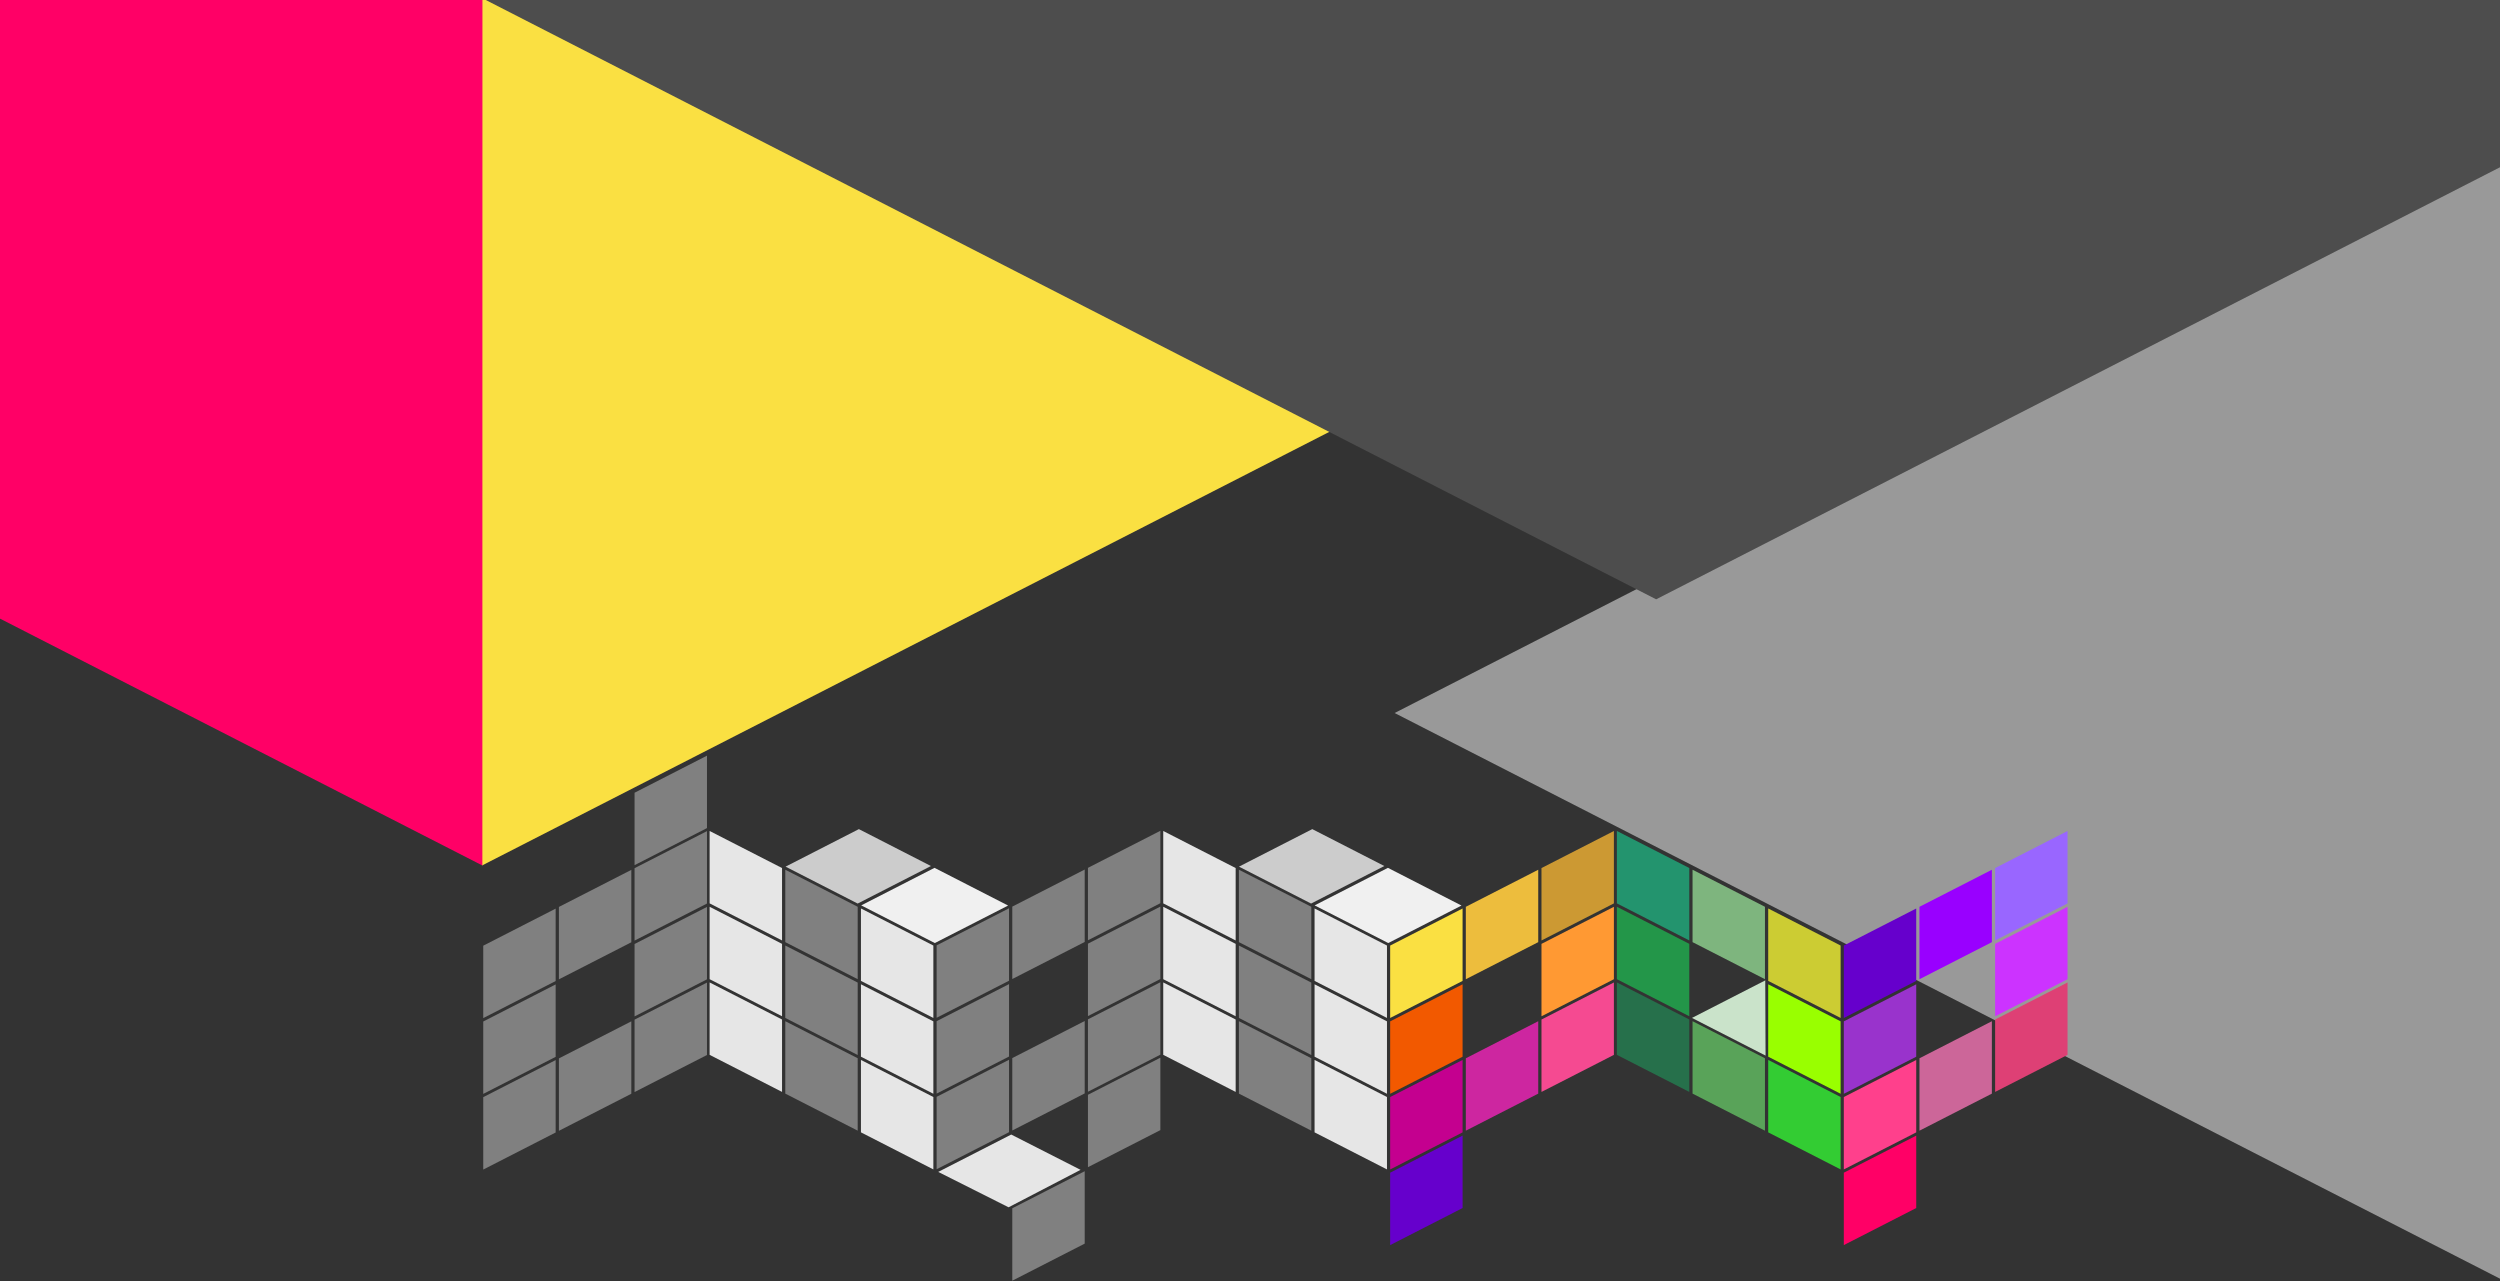 <?xml version="1.0" encoding="UTF-8"?>
<!DOCTYPE svg PUBLIC "-//W3C//DTD SVG 1.1//EN" "http://www.w3.org/Graphics/SVG/1.1/DTD/svg11.dtd">
<!-- Creator: CorelDRAW 2017 -->
<svg xmlns="http://www.w3.org/2000/svg" xml:space="preserve" width="421.843mm" height="216.195mm" version="1.1" style="shape-rendering:geometricPrecision; text-rendering:geometricPrecision; image-rendering:optimizeQuality; fill-rule:evenodd; clip-rule:evenodd"
viewBox="0 0 43654.94 22373.16"
 xmlns:xlink="http://www.w3.org/1999/xlink">
 <rect x="0" y="0" width="43654.94" height="22373.16" fill="#333333" stroke="none"/>
 <defs>
  <style type="text/css">
   <![CDATA[
    .fil32 {fill:none}
    .fil13 {fill:#23946E}
    .fil14 {fill:#239649}
    .fil15 {fill:#26704B}
    .fil20 {fill:#33CC33}
    .fil31 {fill:#4D4D4D}
    .fil17 {fill:#59A359}
    .fil12 {fill:#6600CC}
    .fil16 {fill:#7EB57E}
    .fil2 {fill:gray}
    .fil24 {fill:#9900FF}
    .fil26 {fill:#9933CC}
    .fil21 {fill:#9966FF}
    .fil1 {fill:#999999}
    .fil19 {fill:#99FF00}
    .fil30 {fill:#CAE3CA}
    .fil22 {fill:#CC33FF}
    .fil25 {fill:#CC6699}
    .fil5 {fill:#CC9933}
    .fil18 {fill:#CCCC33}
    .fil4 {fill:#CCCCCC}
    .fil23 {fill:#DE4075}
    .fil3 {fill:#E6E6E6}
    .fil29 {fill:#F0F0F0}
    .fil28 {fill:#FF0066}
    .fil27 {fill:#FF408C}
    .fil6 {fill:#FF9933}
    .fil0 {fill:#FAE042}
    .fil8 {fill:#EDBD3D}
    .fil10 {fill:#F25900}
    .fil7 {fill:#F54A91}
    .fil9 {fill:#CD26A0}
    .fil11 {fill:#C4008F}
   ]]>
  </style>
   <clipPath id="id0">
    <path d="M-0 0l43654.94 0 0 22373.16 -43654.94 0 0 -22373.16z"/>
   </clipPath>
 </defs>
 <g id="Capa_x0020_1">
  <g>
  </g>
  <g style="clip-path:url(#id0)">
   <g>
    <polygon class="fil0" points="8414.1,-5639.87 8415.85,15113.57 28686.52,4739.99 "/>
    <polygon class="fil1" points="54528.42,-2999.92 54525.82,27891.77 24352.75,12450.59 "/>
    <rect class="fil2" transform="matrix(-0.338 0.173 -0 0.338 12345.2 14512.9)" width="3740.87" height="3740.87"/>
    <rect class="fil2" transform="matrix(-0.338 0.173 -0 0.338 12345.2 15836.7)" width="3740.87" height="3740.87"/>
    <rect class="fil2" transform="matrix(-0.338 0.173 -0 0.338 12345.2 17157.8)" width="3740.87" height="3740.87"/>
    <rect class="fil2" transform="matrix(-0.338 0.173 -0 0.338 11024.1 15189.5)" width="3740.87" height="3740.87"/>
    <rect class="fil2" transform="matrix(-0.338 0.173 -0 0.338 11024.1 17834.5)" width="3740.87" height="3740.87"/>
    <rect class="fil2" transform="matrix(-0.338 0.173 -0 0.338 9702.94 15866.2)" width="3740.87" height="3740.87"/>
    <rect class="fil2" transform="matrix(-0.338 0.173 -0 0.338 9702.94 17190)" width="3740.87" height="3740.87"/>
    <rect class="fil2" transform="matrix(-0.338 0.173 -0 0.338 9702.94 18511.1)" width="3740.87" height="3740.87"/>
    <rect class="fil2" transform="matrix(-0.338 0.173 -0 0.338 12345.2 13195.5)" width="3740.87" height="3740.87"/>
    <rect class="fil3" transform="matrix(0.338 0.173 -0 0.338 12391.5 14510.5)" width="3740.87" height="3740.87"/>
    <rect class="fil3" transform="matrix(0.338 0.173 -0 0.338 12391.5 15834.3)" width="3740.87" height="3740.87"/>
    <rect class="fil3" transform="matrix(0.338 0.173 -0 0.338 12391.5 17155.4)" width="3740.87" height="3740.87"/>
    <rect class="fil2" transform="matrix(0.338 0.173 -0 0.338 13712.7 15187.1)" width="3740.87" height="3740.87"/>
    <rect class="fil2" transform="matrix(0.338 0.173 -0 0.338 13712.7 16510.9)" width="3740.87" height="3740.87"/>
    <rect class="fil2" transform="matrix(0.338 0.173 -0 0.338 13712.7 17832.1)" width="3740.87" height="3740.87"/>
    <rect class="fil3" transform="matrix(0.338 0.173 -0 0.338 15033.8 15863.8)" width="3740.87" height="3740.87"/>
    <rect class="fil3" transform="matrix(0.338 0.173 -0 0.338 15033.8 17187.6)" width="3740.87" height="3740.87"/>
    <rect class="fil3" transform="matrix(0.338 0.173 -0 0.338 15033.8 18508.7)" width="3740.87" height="3740.87"/>
    <rect class="fil2" transform="matrix(-0.338 0.173 -0 0.338 20262.1 14507.2)" width="3740.87" height="3740.87"/>
    <rect class="fil2" transform="matrix(-0.338 0.173 -0 0.338 20262.1 15831)" width="3740.87" height="3740.87"/>
    <rect class="fil2" transform="matrix(-0.338 0.173 -0 0.338 20262.1 17152.2)" width="3740.87" height="3740.87"/>
    <rect class="fil2" transform="matrix(-0.338 0.173 -0 0.338 18940.9 15183.9)" width="3740.87" height="3740.87"/>
    <rect class="fil2" transform="matrix(-0.338 0.173 -0 0.338 18940.9 17828.8)" width="3740.87" height="3740.87"/>
    <rect class="fil2" transform="matrix(-0.338 0.173 -0 0.338 17619.8 15860.6)" width="3740.87" height="3740.87"/>
    <rect class="fil2" transform="matrix(-0.338 0.173 -0 0.338 17619.8 17184.4)" width="3740.87" height="3740.87"/>
    <rect class="fil2" transform="matrix(-0.338 0.173 -0 0.338 17619.8 18505.5)" width="3740.87" height="3740.87"/>
    <rect class="fil2" transform="matrix(-0.338 0.173 -0 0.338 18940.9 20451.7)" width="3740.87" height="3740.87"/>
    <rect class="fil2" transform="matrix(-0.338 0.173 -0 0.338 20262.1 18469.6)" width="3740.87" height="3740.87"/>
    <rect class="fil3" transform="matrix(0.338 0.173 -0 0.338 20312.6 14510.5)" width="3740.87" height="3740.87"/>
    <rect class="fil3" transform="matrix(0.338 0.173 -0 0.338 20312.6 15834.3)" width="3740.87" height="3740.87"/>
    <rect class="fil3" transform="matrix(0.338 0.173 -0 0.338 20312.6 17155.4)" width="3740.87" height="3740.87"/>
    <rect class="fil2" transform="matrix(0.338 0.173 -0 0.338 21633.7 15187.1)" width="3740.87" height="3740.87"/>
    <rect class="fil2" transform="matrix(0.338 0.173 -0 0.338 21633.7 16510.9)" width="3740.87" height="3740.87"/>
    <rect class="fil2" transform="matrix(0.338 0.173 -0 0.338 21633.7 17832.1)" width="3740.87" height="3740.87"/>
    <rect class="fil3" transform="matrix(0.338 0.173 -0 0.338 22954.9 15863.8)" width="3740.87" height="3740.87"/>
    <rect class="fil3" transform="matrix(0.338 0.173 -0 0.338 22954.9 17187.6)" width="3740.87" height="3740.87"/>
    <rect class="fil3" transform="matrix(0.338 0.173 -0 0.338 22954.9 18508.7)" width="3740.87" height="3740.87"/>
    <polygon class="fil4" points="21634.81,15133.28 22914.98,14478.01 24173.33,15122.55 22894.06,15777.83 "/>
    <rect class="fil5" transform="matrix(-0.338 0.173 -0 0.338 28181.8 14510.8)" width="3740.87" height="3740.87"/>
    <rect class="fil6" transform="matrix(-0.338 0.173 -0 0.338 28181.8 15834.6)" width="3740.87" height="3740.87"/>
    <rect class="fil7" transform="matrix(-0.338 0.173 -0 0.338 28181.8 17155.7)" width="3740.87" height="3740.87"/>
    <rect class="fil8" transform="matrix(-0.338 0.173 -0 0.338 26860.6 15187.4)" width="3740.87" height="3740.87"/>
    <rect class="fil9" transform="matrix(-0.338 0.173 -0 0.338 26860.6 17832.4)" width="3740.87" height="3740.87"/>
    <rect class="fil0" transform="matrix(-0.338 0.173 -0 0.338 25539.5 15864.1)" width="3740.87" height="3740.87"/>
    <rect class="fil10" transform="matrix(-0.338 0.173 -0 0.338 25539.5 17187.9)" width="3740.87" height="3740.87"/>
    <rect class="fil11" transform="matrix(-0.338 0.173 -0 0.338 25539.5 18509)" width="3740.87" height="3740.87"/>
    <rect class="fil12" transform="matrix(-0.338 0.173 -0 0.338 25539.5 19830.2)" width="3740.87" height="3740.87"/>
    <rect class="fil13" transform="matrix(0.338 0.173 -0 0.338 28234 14510.5)" width="3740.87" height="3740.87"/>
    <rect class="fil14" transform="matrix(0.338 0.173 -0 0.338 28234 15834.3)" width="3740.87" height="3740.87"/>
    <rect class="fil15" transform="matrix(0.338 0.173 -0 0.338 28234 17155.4)" width="3740.87" height="3740.87"/>
    <rect class="fil16" transform="matrix(0.338 0.173 -0 0.338 29555.2 15187.1)" width="3740.87" height="3740.87"/>
    <rect class="fil17" transform="matrix(0.338 0.173 -0 0.338 29555.2 17832.1)" width="3740.87" height="3740.87"/>
    <rect class="fil18" transform="matrix(0.338 0.173 -0 0.338 30876.3 15863.8)" width="3740.87" height="3740.87"/>
    <rect class="fil19" transform="matrix(0.338 0.173 -0 0.338 30876.3 17187.6)" width="3740.87" height="3740.87"/>
    <rect class="fil20" transform="matrix(0.338 0.173 -0 0.338 30876.3 18508.7)" width="3740.87" height="3740.87"/>
    <rect class="fil21" transform="matrix(-0.338 0.173 -0 0.338 36103.3 14510.8)" width="3740.87" height="3740.87"/>
    <rect class="fil22" transform="matrix(-0.338 0.173 -0 0.338 36103.3 15834.6)" width="3740.87" height="3740.87"/>
    <rect class="fil23" transform="matrix(-0.338 0.173 -0 0.338 36103.3 17155.7)" width="3740.87" height="3740.87"/>
    <rect class="fil24" transform="matrix(-0.338 0.173 -0 0.338 34782.1 15187.4)" width="3740.87" height="3740.87"/>
    <rect class="fil25" transform="matrix(-0.338 0.173 -0 0.338 34782.1 17832.4)" width="3740.87" height="3740.87"/>
    <rect class="fil12" transform="matrix(-0.338 0.173 -0 0.338 33461 15864.1)" width="3740.87" height="3740.87"/>
    <rect class="fil26" transform="matrix(-0.338 0.173 -0 0.338 33461 17187.9)" width="3740.87" height="3740.87"/>
    <rect class="fil27" transform="matrix(-0.338 0.173 -0 0.338 33461 18509)" width="3740.87" height="3740.87"/>
    <rect class="fil28" transform="matrix(-0.338 0.173 -0 0.338 33461 19830.2)" width="3740.87" height="3740.87"/>
    <polygon class="fil3" points="16383.2,20463.88 17657.85,19811.4 18868.71,20427.68 17611.59,21081.64 "/>
    <polygon class="fil29" points="22955.9,15809.74 24235.82,15154.23 25520.73,15812.72 24241.17,16467.49 "/>
    <polygon class="fil4" points="13717.47,15133.28 14997.65,14478.01 16256,15122.55 14976.72,15777.83 "/>
    <polygon class="fil29" points="15038.56,15809.74 16318.48,15154.23 17603.4,15812.72 16323.83,16467.49 "/>
    <polygon class="fil30" points="29544.93,17774.96 30824.85,17119.45 30830.2,18432.71 "/>
    <polygon class="fil31" points="-545.87,-4623.04 58387.55,-4622.54 28919.58,10465.12 "/>
    <polygon class="fil28" points="8425.64,-15778.74 8423.03,15112.95 -21750.04,-328.23 "/>
   </g>
  </g>
  <polygon class="fil32" points="-0,0 43654.94,0 43654.94,22373.16 -0,22373.16 "/>
 </g>
</svg>
